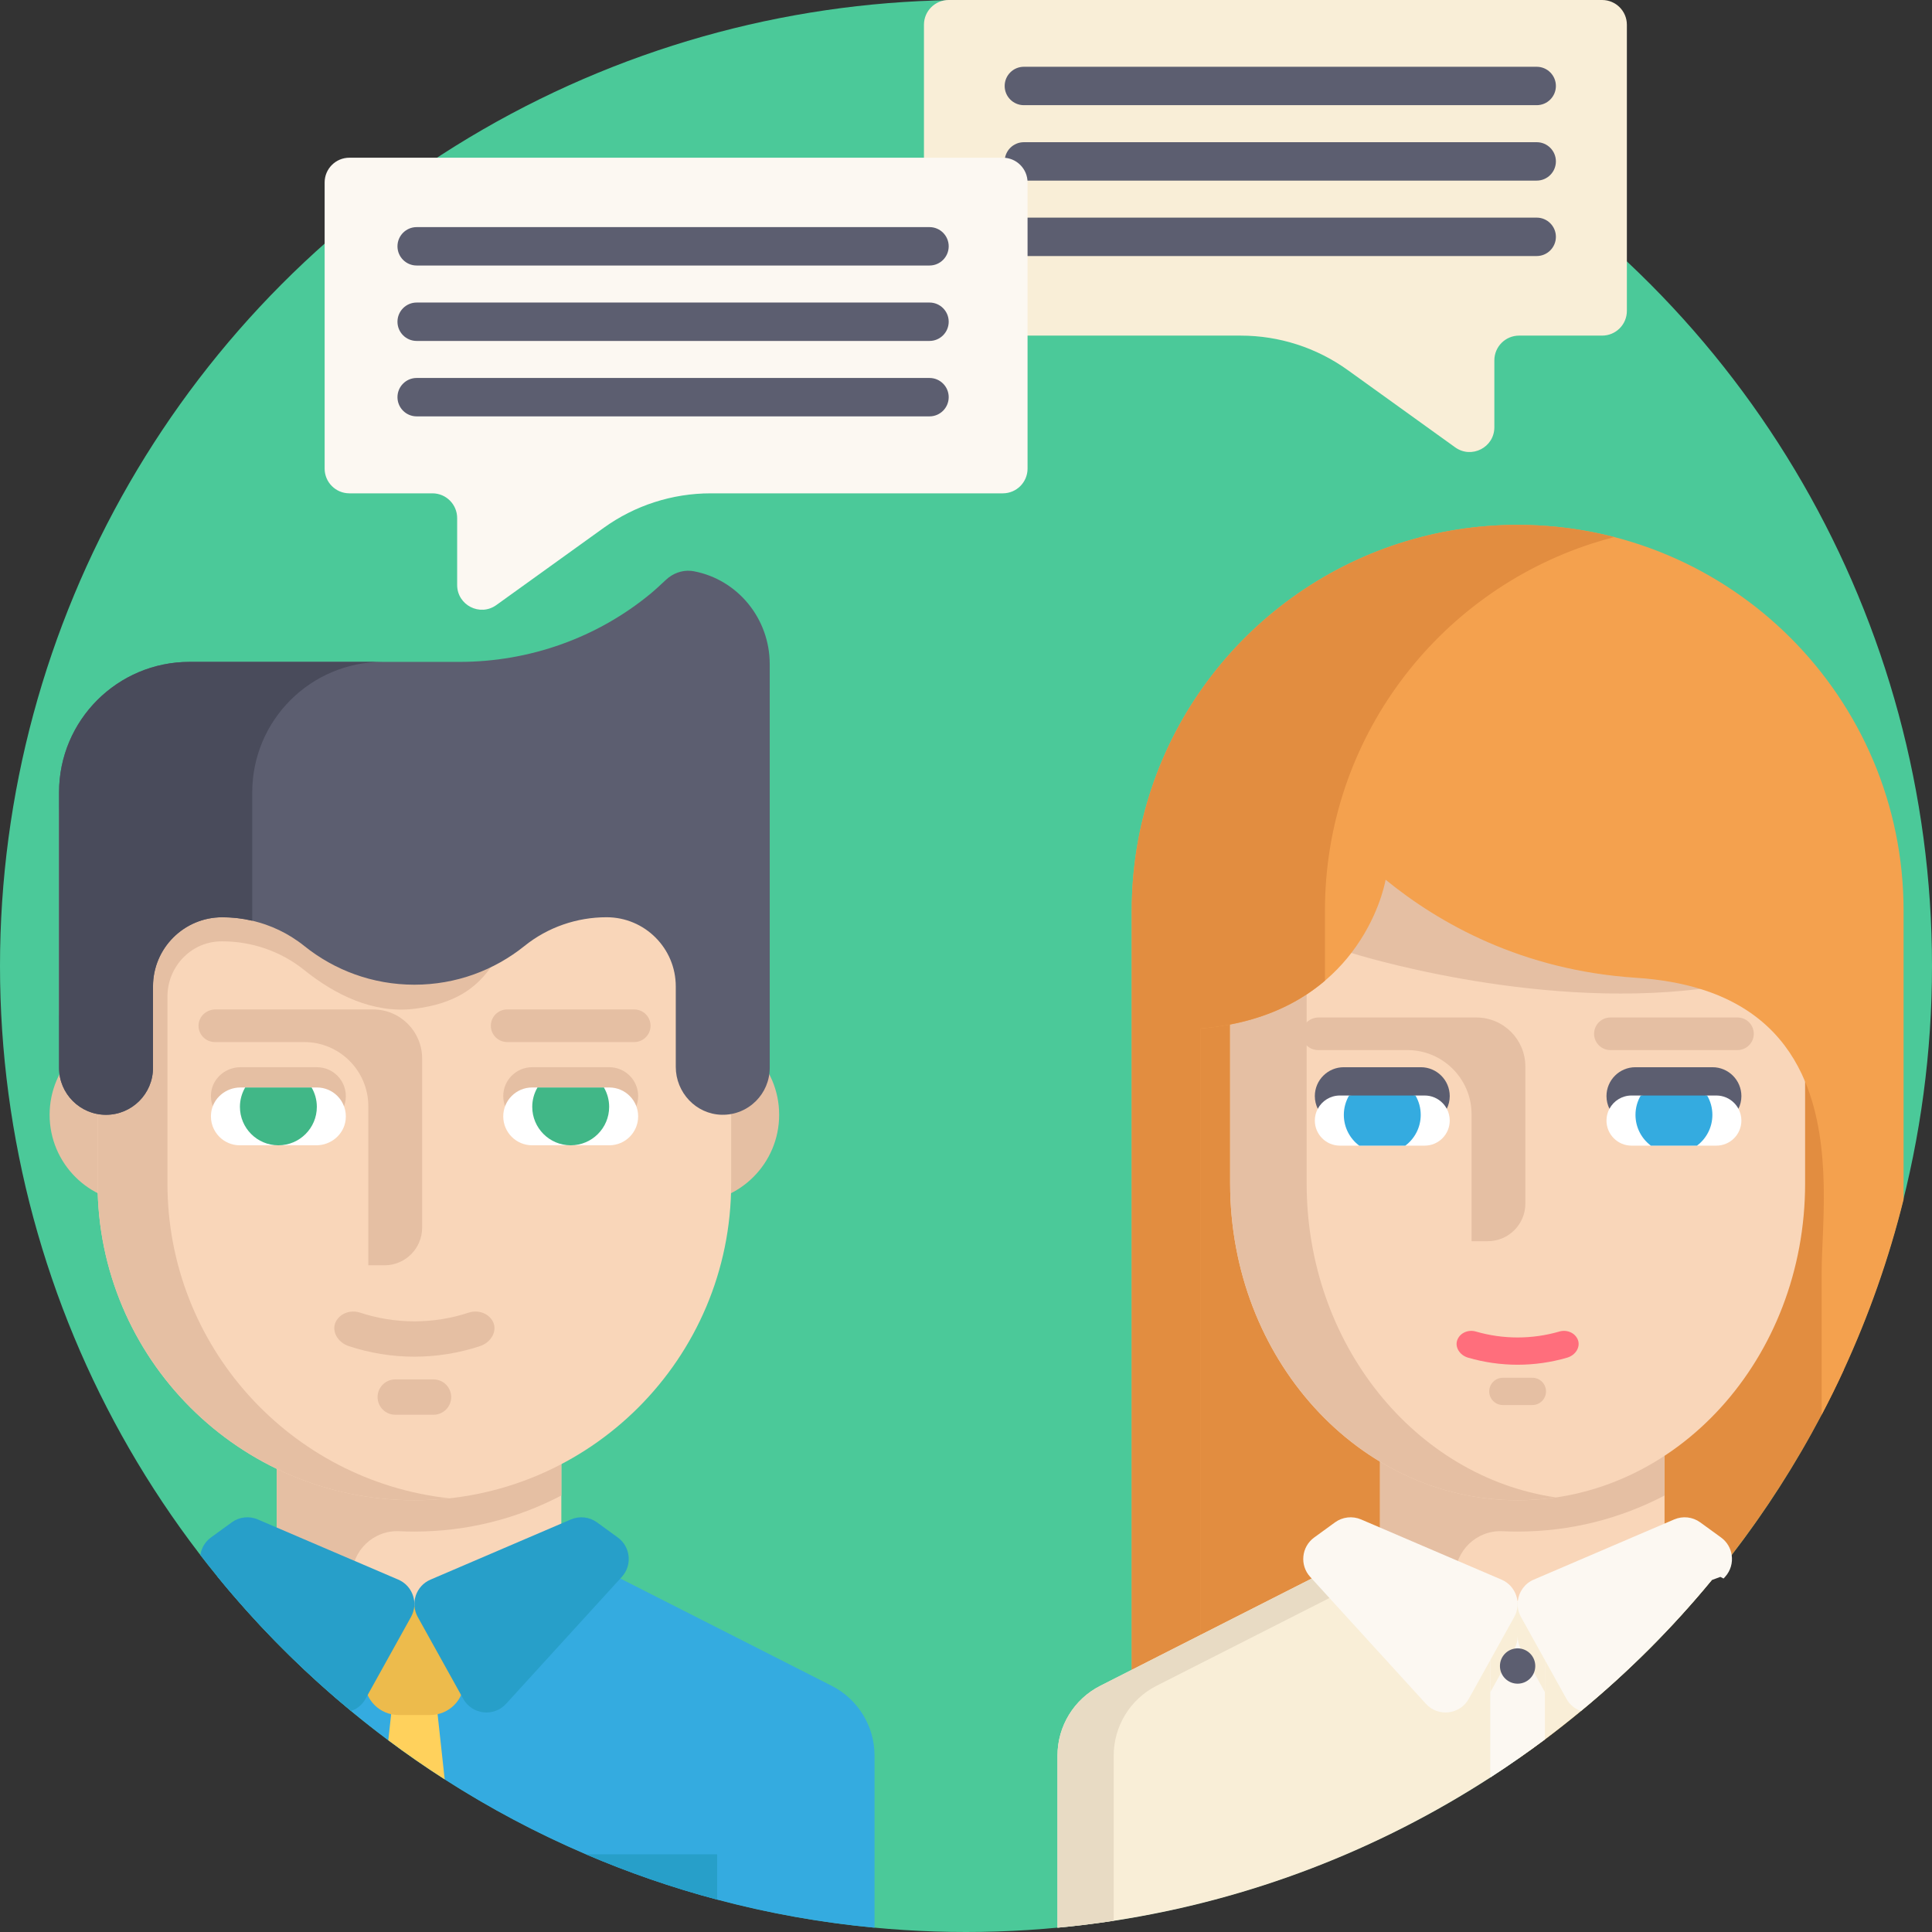 <?xml version="1.0" encoding="iso-8859-1"?>
<!-- Generator: Adobe Illustrator 19.0.0, SVG Export Plug-In . SVG Version: 6.00 Build 0)  -->
<svg xmlns="http://www.w3.org/2000/svg" xmlns:xlink="http://www.w3.org/1999/xlink" version="1.1" id="Capa_1" x="0px" y="0px" viewBox="0 0 512 512" style="enable-background:new 0 0 512 512;" xml:space="preserve">
<rect x="0" y="0" width="512" height="512" fill="#333333" stroke="none"/>
<circle style="fill:#4BC999;" cx="256" cy="256" r="256"/>
<path style="fill:#34ABE0;" d="M231.761,465.25v45.61c-14.273-1.337-28.212-3.845-41.712-7.44  c-11.975-3.176-23.594-7.21-34.806-12.016c-13.061-5.59-25.558-12.246-37.397-19.853c-5.11-3.271-10.094-6.729-14.942-10.355  c-3.354-2.508-6.646-5.099-9.864-7.764c-11.327-9.352-21.828-19.665-31.389-30.804c-1.39-1.62-2.769-3.26-4.106-4.921l15.799-2.027  h0.01l19.508-2.497l1.379-0.178l15.569-1.996l7.45,0.951l9.509,1.223l21.985,2.811l14.796,1.902l0.846,0.428l55.996,28.421  C227.362,450.277,231.761,457.434,231.761,465.25z"/>
<rect x="73.352" y="377.062" style="fill:#F9D6B9;" width="75.41" height="48.483"/>
<g>
	<circle style="fill:#E5BFA3;" cx="36.452" cy="295.434" r="23.304"/>
	<circle style="fill:#E5BFA3;" cx="183.181" cy="295.434" r="23.304"/>
	<path style="fill:#E5BFA3;" d="M93.232,377.064L93.232,377.064l-19.882-0.001v0.001h-0.001v20.503c0,0,0.001,0,0.001,0.001v20.287   h19.882l0,0c0-6.868,5.72-12.391,12.581-12.069c1.326,0.063,2.66,0.094,4.002,0.094c14.055,0,27.305-3.457,38.946-9.56v-19.256   L93.232,377.064L93.232,377.064z"/>
</g>
<path style="fill:#F9D6B9;" d="M193.77,188.812H25.861v124.814c0,46.366,37.587,83.954,83.954,83.954l0,0  c46.366,0,83.954-37.587,83.954-83.954V188.812z"/>
<path style="fill:#E5BFA3;" d="M183.862,157.766c-0.255-0.048-0.512-0.083-0.771-0.106c-2.431-0.214-4.827,0.699-6.604,2.373  c-1.271,1.197-2.895,2.699-4.001,3.614c-14.17,11.736-32.138,18.143-50.709,18.143H50.223c-7.846,0-15.079,2.617-20.881,7.022  h-3.481v3.023c-6.307,6.263-10.213,14.94-10.213,24.531v51.431c0,6.116,4.405,11.194,10.213,12.246v33.583  c0,46.366,37.587,83.954,83.954,83.954l0,0c3.129,0,6.217-0.177,9.257-0.51c-42.01-4.609-74.697-40.207-74.697-83.443v-49.539  c0-7.747,6.03-14.305,13.771-14.61c0.243-0.009,0.488-0.015,0.735-0.015l0,0c7.9,0,15.589,2.652,21.744,7.605  c7.988,6.426,18.222,11.617,29.19,10.271c21.846-2.68,21.202-17.111,29.19-23.537c6.156-4.952,13.844-7.605,21.744-7.605h0.341  c10.098,0,17.982-3.771,17.996,6.327c0.01,6.798,5.366,37.82,12.165,37.973c3.547,0.079,6.774-1.326,9.087-3.645  c2.252-2.252,3.644-5.363,3.644-8.802v-85.695C203.983,170.416,195.594,159.99,183.862,157.766z"/>
<path style="fill:#5C5E70;" d="M203.983,175.972v107.007c0,3.439-1.392,6.55-3.644,8.802c-2.315,2.32-5.542,3.724-9.087,3.644  c-6.806-0.154-12.165-5.891-12.165-12.697v-21.312c0-5.066-2.051-9.645-5.372-12.965c-3.32-3.32-7.9-5.372-12.965-5.372  c-7.9,0-15.587,2.652-21.746,7.606c-7.985,6.423-18.136,10.27-29.19,10.27c-11.05,0-21.201-3.847-29.186-10.27  c-1.055-0.852-2.158-1.63-3.299-2.341c-0.013-0.013-0.03-0.021-0.043-0.03c-2.17-1.353-4.477-2.451-6.879-3.29  c-3.682-1.281-7.577-1.946-11.526-1.946c-10.126,0-18.337,8.211-18.337,18.337v21.568c0,3.435-1.392,6.55-3.648,8.802  c-2.252,2.252-5.363,3.644-8.802,3.644c-6.874,0-12.446-5.571-12.446-12.45v-72.998c0-19.094,15.48-34.575,34.575-34.575h71.555  c18.571,0,36.537-6.406,50.707-18.14c1.107-0.915,2.732-2.418,4.001-3.613c1.779-1.677,4.175-2.588,6.606-2.375  c0.255,0.021,0.515,0.055,0.77,0.107C195.593,153.605,203.983,164.033,203.983,175.972z"/>
<path style="fill:#E5BFA3;" d="M91.594,291.435c-0.468,3.869-3.883,6.709-7.78,6.709H63.559c-2.116,0-4.031-0.856-5.419-2.243  c-1.588-1.593-2.486-3.882-2.186-6.37c0.468-3.869,3.883-6.71,7.78-6.71h20.254c2.116,0,4.031,0.856,5.419,2.243  C90.997,286.657,91.895,288.946,91.594,291.435z"/>
<path style="fill:#FFFFFF;" d="M91.594,296.806c-0.468,3.869-3.883,6.709-7.78,6.709H63.559c-2.116,0-4.031-0.856-5.419-2.243  c-1.588-1.593-2.486-3.882-2.186-6.37c0.468-3.869,3.883-6.71,7.78-6.71h20.254c2.116,0,4.031,0.856,5.419,2.243  C90.997,292.029,91.895,294.318,91.594,296.806z"/>
<path style="fill:#E5BFA3;" d="M161.457,282.821h-20.43c-4.231,0-7.661,3.43-7.661,7.661l0,0c0,4.231,3.43,7.661,7.661,7.661h20.43  c4.231,0,7.661-3.43,7.661-7.661l0,0C169.118,286.251,165.687,282.821,161.457,282.821z"/>
<path style="fill:#FFFFFF;" d="M161.457,288.193h-20.43c-4.231,0-7.661,3.43-7.661,7.661l0,0c0,4.231,3.43,7.661,7.661,7.661h20.43  c4.231,0,7.661-3.43,7.661-7.661l0,0C169.118,291.624,165.687,288.193,161.457,288.193z"/>
<path style="fill:#E5BFA3;" d="M168.083,267.516H134.4c-2.384,0-4.319,1.933-4.319,4.319l0,0c0,2.384,1.933,4.319,4.319,4.319  h33.683c2.384,0,4.319-1.933,4.319-4.319l0,0C172.402,269.449,170.469,267.516,168.083,267.516z"/>
<g>
	<path style="fill:#41B787;" d="M83.965,293.327c0,5.627-4.563,10.19-10.19,10.19c-5.627,0-10.19-4.563-10.19-10.19   c0-1.872,0.507-3.627,1.392-5.134h17.596C83.458,289.7,83.965,291.453,83.965,293.327z"/>
	<path style="fill:#41B787;" d="M161.432,293.327c0,5.627-4.563,10.19-10.19,10.19s-10.19-4.563-10.19-10.19   c0-1.872,0.507-3.627,1.392-5.134h17.596C160.925,289.7,161.432,291.453,161.432,293.327z"/>
</g>
<g>
	<path style="fill:#E5BFA3;" d="M57.075,267.516c-2.377,0-4.417,1.86-4.461,4.237c-0.044,2.422,1.906,4.399,4.318,4.399h23.665   c9.396,0,17.013,7.617,17.013,17.013v42.151h4.287c5.508,0,9.971-4.465,9.971-9.971v-44.837c0-7.175-5.817-12.992-12.992-12.992   H57.075z"/>
	<path style="fill:#E5BFA3;" d="M124.219,347.86c-9.352,3.081-19.453,3.081-28.805,0c-2.499-0.815-5.354,0.161-6.466,2.5l0,0   c-1.111,2.33,0.423,5.371,3.536,6.394c11.255,3.708,23.41,3.708,34.664,0c3.113-1.023,4.647-4.064,3.536-6.394l0,0   C129.573,348.021,126.717,347.045,124.219,347.86z"/>
	<path style="fill:#E5BFA3;" d="M114.887,365.558h-10.141c-2.586,0-4.682,2.096-4.682,4.682l0,0c0,2.586,2.096,4.682,4.682,4.682   h10.141c2.586,0,4.682-2.096,4.682-4.682l0,0C119.569,367.654,117.473,365.558,114.887,365.558z"/>
</g>
<path style="fill:#FFD15C;" d="M117.847,471.551c-5.11-3.271-10.094-6.729-14.942-10.355l0.752-6.917l0.303-2.759h11.703  l0.303,2.769L117.847,471.551z"/>
<path style="fill:#EDBB4C;" d="M113.998,454.497h-8.365c-4.977,0-9.012-4.035-9.012-9.012v-10.919c0-4.977,4.035-9.012,9.012-9.012  h8.365c4.977,0,9.012,4.035,9.012,9.012v10.919C123.011,450.462,118.976,454.497,113.998,454.497z"/>
<g>
	<path style="fill:#279FC9;" d="M109.811,425.095v0.01c0,0.146,0,0.293-0.01,0.449c-0.073,1.003-0.355,2.017-0.878,2.957   l-11.494,20.689l-0.554,1.003c-0.888,1.599-2.278,2.696-3.835,3.229c-11.327-9.352-21.828-19.665-31.389-30.804   c-1.39-1.62-2.769-3.26-4.106-4.921c-1.515-1.849-2.999-3.709-4.451-5.601c0.261-1.797,1.212-3.5,2.811-4.66l5.507-4.002   c2.006-1.463,4.639-1.755,6.917-0.773l5.016,2.152h0.01l19.508,8.359l1.108,0.47l2.32,0.993l9.258,3.971   C108.234,419.766,109.811,422.378,109.811,425.095z"/>
	<path style="fill:#279FC9;" d="M151.3,402.669l-37.214,15.949c-3.836,1.644-5.408,6.244-3.381,9.892l12.052,21.693   c2.338,4.209,8.116,4.883,11.359,1.325l30.67-33.637c2.827-3.101,2.332-7.972-1.062-10.44l-5.507-4.005   C156.209,401.987,153.581,401.691,151.3,402.669z"/>
	<path style="fill:#279FC9;" d="M190.049,491.404v12.016c-11.975-3.176-23.594-7.21-34.806-12.016H190.049z"/>
</g>
<path style="fill:#E28D40;" d="M488.587,223.952v139.159c-1.839,4.002-3.783,7.941-5.831,11.818  c-6.886,13.103-14.869,25.527-23.845,37.167v0.01c-1.724,2.247-3.479,4.441-5.277,6.625l-0.01,0.01  c-10.418,12.643-22.026,24.263-34.659,34.691c-3.124,2.581-6.311,5.099-9.55,7.534c-2.257,1.682-4.535,3.333-6.844,4.942h-95.305  V223.952L488.587,223.952L488.587,223.952z"/>
<rect x="365.714" y="377.062" style="fill:#F9D6B9;" width="75.41" height="48.483"/>
<path style="fill:#E5BFA3;" d="M385.6,377.064L385.6,377.064l-19.882-0.001v0.001h-0.001v20.503c0,0,0.001,0,0.001,0.001v20.287  H385.6l0,0c0-6.868,5.72-12.391,12.581-12.069c1.326,0.063,2.66,0.094,4.002,0.094c14.055,0,27.305-3.457,38.947-9.56v-19.256  L385.6,377.064L385.6,377.064z"/>
<path style="fill:#F9D6B9;" d="M478.369,228.906l-152.37-8.938v93.659c0,46.366,34.11,83.954,76.186,83.954l0,0  c42.076,0,76.186-37.587,76.186-83.954v-84.721H478.369z"/>
<g>
	<path style="fill:#E5BFA3;" d="M346.276,313.626v-92.47l-20.277-1.189v93.659c0,46.366,34.11,83.954,76.186,83.954l0,0   c3.438,0,6.821-0.256,10.139-0.742C375.04,391.375,346.276,356.205,346.276,313.626z"/>
	<path style="fill:#E5BFA3;" d="M358.117,252.539c0,0,47.416,15.099,92.453,9.533c45.037-5.565-7.954-35.571-7.954-35.571   l-76.612-5.107L355.15,226.5L358.117,252.539z"/>
	<path style="fill:#E5BFA3;" d="M460.452,269.644h-33.684c-2.384,0-4.319,1.933-4.319,4.319l0,0c0,2.384,1.933,4.319,4.319,4.319   h33.683c2.384,0,4.319-1.933,4.319-4.319l0,0C464.77,271.577,462.836,269.644,460.452,269.644z"/>
	<path style="fill:#E5BFA3;" d="M349.444,269.644c-2.377,0-4.417,1.86-4.461,4.237c-0.044,2.422,1.906,4.399,4.318,4.399h23.665   c9.396,0,17.013,7.617,17.013,17.013v33.638h4.287c5.508,0,9.971-4.465,9.971-9.971v-36.324c0-7.175-5.817-12.992-12.992-12.992   H349.444z"/>
</g>
<path style="fill:#FF6E7C;" d="M413.274,352.862c-7.242,2.107-14.938,2.107-22.18,0c-1.938-0.558-4.089,0.306-4.857,2.151l0,0  c-0.767,1.839,0.474,4.101,2.838,4.788c8.56,2.49,17.657,2.49,26.218,0c2.364-0.685,3.605-2.949,2.838-4.788l0,0  C417.363,353.168,415.212,352.304,413.274,352.862z"/>
<path style="fill:#E5BFA3;" d="M406.096,365.122h-7.826c-1.996,0-3.613,1.617-3.613,3.613l0,0c0,1.996,1.618,3.613,3.613,3.613  h7.826c1.996,0,3.613-1.617,3.613-3.613l0,0C409.71,366.739,408.092,365.122,406.096,365.122z"/>
<path style="fill:#F4A14E;" d="M504.469,241.36v76.518c-3.887,15.694-9.237,30.824-15.882,45.234  c-1.839,4.002-3.783,7.941-5.831,11.818v-37.669c0-11.63,2.926-33.113-4.389-50.646c-4.462-10.689-12.737-19.916-27.794-24.545  h-0.01c-4.911-1.505-10.533-2.529-16.99-2.947c-30.166-1.964-52.14-14.378-66.372-25.987c-0.01,0.021-0.021,0.073-0.031,0.157  c-0.24,1.296-2.1,10.198-9.049,19.237v0.01c-2.947,3.835-6.813,7.69-11.849,10.992c-5.329,3.5-11.985,6.384-20.271,7.973  c-2.445,0.481-5.036,0.836-7.774,1.066v165.042l-10.961,5.778l-7.346,3.866V241.36c0-45.547,29.769-84.125,70.907-97.364  c4.942-1.588,10.041-2.821,15.287-3.647c5.235-0.825,10.595-1.254,16.071-1.254h0.021  C458.692,139.096,504.469,184.873,504.469,241.36z"/>
<path style="fill:#494B5B;" d="M101.424,175.406c-19.09,0-34.576,15.485-34.576,34.576v34.022c-2.591-0.616-5.266-0.92-7.962-0.92  c-10.125,0-18.338,8.202-18.338,18.327v21.577c0,3.427-1.39,6.541-3.647,8.798c-2.257,2.247-5.36,3.647-8.808,3.647  c-6.865,0-12.445-5.58-12.445-12.455v-72.997c0-19.09,15.485-34.576,34.576-34.576L101.424,175.406L101.424,175.406z"/>
<path style="fill:#E28D40;" d="M427.808,142.324c-1.944,0.502-3.877,1.055-5.778,1.672c-41.138,13.239-70.907,51.816-70.907,97.364  v18.536c-1.473,1.264-3.093,2.487-4.848,3.636c-5.329,3.5-11.985,6.384-20.271,7.973c-2.445,0.481-5.036,0.836-7.774,1.066v165.042  l-10.961,5.778l-7.346,3.866V241.36c0-45.547,29.769-84.125,70.907-97.364c4.942-1.588,10.041-2.821,15.287-3.647  c5.235-0.825,10.595-1.254,16.071-1.254h0.021C411.048,139.096,419.627,140.214,427.808,142.324z"/>
<path style="fill:#F9EED7;" d="M453.625,418.742c-10.418,12.643-22.026,24.263-34.659,34.691c-3.124,2.581-6.311,5.099-9.55,7.534  c-2.257,1.682-4.535,3.333-6.844,4.942c-2.508,1.766-5.047,3.469-7.628,5.141c-29.612,19.174-63.446,32.402-99.798,37.982  c-4.921,0.752-9.885,1.369-14.9,1.829v-45.61c0-7.816,4.389-14.973,11.358-18.505l8.317-4.221l7.346-3.73l10.961-5.559  l29.383-14.911l0.846-0.428l11.494,1.724l5.768,0.867l29.226,4.389l0.293,0.042l3.291,0.491l0.878,0.146l2.717,0.449l0.125,0.021  l7.168,1.202l0.219,0.031v7.659l25.454-9.362l6.04-2.226L453.625,418.742z"/>
<path style="fill:#E8DBC4;" d="M376.961,420.445l-11.243-2.1l-2.372-0.449l-3.396,1.724l-7.638,3.877l-45.046,22.862l-0.763,0.387  c-6.969,3.532-11.358,10.689-11.358,18.505v43.781c-4.921,0.752-9.885,1.369-14.9,1.829v-45.61c0-7.816,4.389-14.973,11.358-18.505  l8.317-4.221l7.346-3.73l10.961-5.559l29.383-14.911l0.846-0.428l17.262-5.59l4.012-1.296l5.245,6.844L376.961,420.445z"/>
<path style="fill:#FCF8F2;" d="M409.415,424.28v36.686c-2.257,1.682-4.535,3.333-6.844,4.942c-2.508,1.766-5.047,3.469-7.628,5.141  v-46.77H409.415z"/>
<path style="fill:#F9EED7;" d="M412.719,424.56h-17.486v1.421l-0.284-0.122v22.589l6.347-11.424c0.604-1.086,0.889-2.26,0.889-3.414  c0,1.154,0.285,2.324,0.889,3.414l6.347,11.424V433.61h3.299L412.719,424.56L412.719,424.56z"/>
<g>
	<path style="fill:#FCF8F2;" d="M360.7,402.669l37.214,15.949c3.836,1.644,5.408,6.244,3.381,9.892l-12.052,21.693   c-2.339,4.209-8.116,4.883-11.359,1.325l-30.67-33.637c-2.827-3.101-2.332-7.972,1.062-10.44l5.507-4.005   C355.791,401.987,358.419,401.691,360.7,402.669z"/>
	<path style="fill:#FCF8F2;" d="M457.156,417.895l-0.397,0.428l-0.846-0.428l-2.278,0.836l-0.01,0.01   c-10.418,12.643-22.026,24.263-34.659,34.691c-1.557-0.533-2.957-1.62-3.845-3.229l-5.705-10.271l-6.343-11.421   c-0.449-0.794-0.711-1.641-0.826-2.487c-0.021-0.157-0.042-0.313-0.052-0.47c-0.01-0.146-0.01-0.303-0.01-0.449   c0-0.178,0.01-0.355,0.021-0.543c0.01-0.094,0.021-0.188,0.031-0.282c0.282-2.414,1.797-4.629,4.221-5.663l34.67-14.858   l2.539-1.087c2.278-0.982,4.911-0.69,6.917,0.773l5.507,4.002c1.599,1.16,2.56,2.863,2.821,4.65v0.01   C459.215,414.123,458.651,416.255,457.156,417.895z"/>
</g>
<circle style="fill:#5C5E70;" cx="402.181" cy="441.511" r="4.682"/>
<path style="fill:#FFFFFF;" d="M461.485,296.962c0,3.669-2.971,6.645-6.64,6.645h-22.469c-1.835,0-3.494-0.745-4.695-1.946  c-1.205-1.205-1.946-2.864-1.946-4.699c0-1.128,0.282-2.192,0.779-3.123c1.117-2.092,1.413-5.426,3.952-5.426l25.881-0.343  c1.835,0,3.265,3.887,3.654,2.235c0.461-1.962,0.394,2.953,0.704,3.534C461.203,294.769,461.485,295.833,461.485,296.962z"/>
<path style="fill:#34ABE0;" d="M453.798,295.455c0,3.333-1.601,6.296-4.077,8.151h-12.224c-2.477-1.856-4.077-4.818-4.077-8.151  c0-1.872,0.507-3.627,1.392-5.134l9.345-1.658l8.252,1.658C453.291,291.828,453.798,293.582,453.798,295.455z"/>
<path style="fill:#5C5E70;" d="M432.376,290.322h22.469c1.835,0,3.494,0.745,4.695,1.946c0.461,0.461,0.854,0.992,1.164,1.573  c0.496-1.015,0.783-2.151,0.783-3.356c0-4.231-3.43-7.661-7.661-7.661h-20.43c-4.231,0-7.661,3.43-7.661,7.661  c0,1.206,0.286,2.342,0.783,3.357C427.634,291.747,429.837,290.322,432.376,290.322z"/>
<path style="fill:#FFFFFF;" d="M384.194,296.961c0,3.669-2.971,6.645-6.64,6.645h-22.469c-1.835,0-3.494-0.745-4.695-1.946  c-1.205-1.205-1.946-2.864-1.946-4.699c0-1.128,0.282-2.192,0.779-3.123c1.117-2.092,1.413-5.426,3.952-5.426l25.881-0.343  c1.835,0,3.265,3.887,3.654,2.235c0.461-1.962,0.394,2.953,0.704,3.534C383.911,294.769,384.194,295.831,384.194,296.961z"/>
<path style="fill:#34ABE0;" d="M376.507,295.454c0,3.333-1.601,6.296-4.077,8.151h-12.224c-2.477-1.856-4.077-4.818-4.077-8.151  c0-1.872,0.507-3.627,1.392-5.134l9.345-1.658l8.252,1.658C376,291.828,376.507,293.582,376.507,295.454z"/>
<path style="fill:#5C5E70;" d="M355.085,290.322h22.469c1.835,0,3.494,0.745,4.695,1.946c0.461,0.461,0.854,0.992,1.164,1.573  c0.496-1.015,0.783-2.151,0.783-3.356c0-4.231-3.43-7.661-7.661-7.661h-20.43c-4.231,0-7.661,3.43-7.661,7.661  c0,1.206,0.286,2.342,0.783,3.357C350.343,291.747,352.545,290.322,355.085,290.322z"/>
<path style="fill:#F9EED7;" d="M424.583,0h-173.17c-3.621,0-6.556,2.935-6.556,6.556v75.831c0,3.621,2.935,6.556,6.556,6.556h77.414  c10.171,0,20.086,3.195,28.343,9.134l28.465,20.474c4.336,3.119,10.383,0.02,10.383-5.322V95.497c0-3.621,2.935-6.556,6.556-6.556  h22.009c3.621,0,6.556-2.935,6.556-6.556V6.556C431.138,2.935,428.203,0,424.583,0z"/>
<g>
	<path style="fill:#5C5E70;" d="M407.24,47.862H271.337c-2.81,0-5.089-2.278-5.089-5.089l0,0c0-2.81,2.278-5.089,5.089-5.089H407.24   c2.81,0,5.089,2.278,5.089,5.089l0,0C412.327,45.584,410.049,47.862,407.24,47.862z"/>
	<path style="fill:#5C5E70;" d="M407.24,27.873H271.337c-2.81,0-5.089-2.278-5.089-5.089l0,0c0-2.81,2.278-5.089,5.089-5.089H407.24   c2.81,0,5.089,2.278,5.089,5.089l0,0C412.327,25.595,410.049,27.873,407.24,27.873z"/>
	<path style="fill:#5C5E70;" d="M407.24,67.851H271.337c-2.81,0-5.089-2.278-5.089-5.089l0,0c0-2.81,2.278-5.089,5.089-5.089H407.24   c2.81,0,5.089,2.278,5.089,5.089l0,0C412.327,65.573,410.049,67.851,407.24,67.851z"/>
</g>
<path style="fill:#FCF8F2;" d="M92.588,41.796h173.17c3.621,0,6.556,2.935,6.556,6.556v75.831c0,3.621-2.935,6.556-6.556,6.556  h-77.414c-10.171,0-20.086,3.195-28.343,9.134l-28.465,20.474c-4.336,3.119-10.383,0.02-10.383-5.322v-17.731  c0-3.621-2.935-6.556-6.556-6.556H92.588c-3.621,0-6.556-2.935-6.556-6.556V48.352C86.034,44.731,88.968,41.796,92.588,41.796z"/>
<g>
	<path style="fill:#5C5E70;" d="M246.325,90.354H110.423c-2.81,0-5.089-2.278-5.089-5.089l0,0c0-2.81,2.278-5.089,5.089-5.089   h135.903c2.81,0,5.089,2.278,5.089,5.089l0,0C251.413,88.077,249.135,90.354,246.325,90.354z"/>
	<path style="fill:#5C5E70;" d="M246.325,70.364H110.423c-2.81,0-5.089-2.278-5.089-5.089l0,0c0-2.81,2.278-5.089,5.089-5.089   h135.903c2.81,0,5.089,2.278,5.089,5.089l0,0C251.413,68.087,249.135,70.364,246.325,70.364z"/>
	<path style="fill:#5C5E70;" d="M246.325,110.343H110.423c-2.81,0-5.089-2.278-5.089-5.089l0,0c0-2.81,2.278-5.089,5.089-5.089   h135.903c2.81,0,5.089,2.278,5.089,5.089l0,0C251.413,108.065,249.135,110.343,246.325,110.343z"/>
</g>
<g>
</g>
<g>
</g>
<g>
</g>
<g>
</g>
<g>
</g>
<g>
</g>
<g>
</g>
<g>
</g>
<g>
</g>
<g>
</g>
<g>
</g>
<g>
</g>
<g>
</g>
<g>
</g>
<g>
</g>
</svg>
